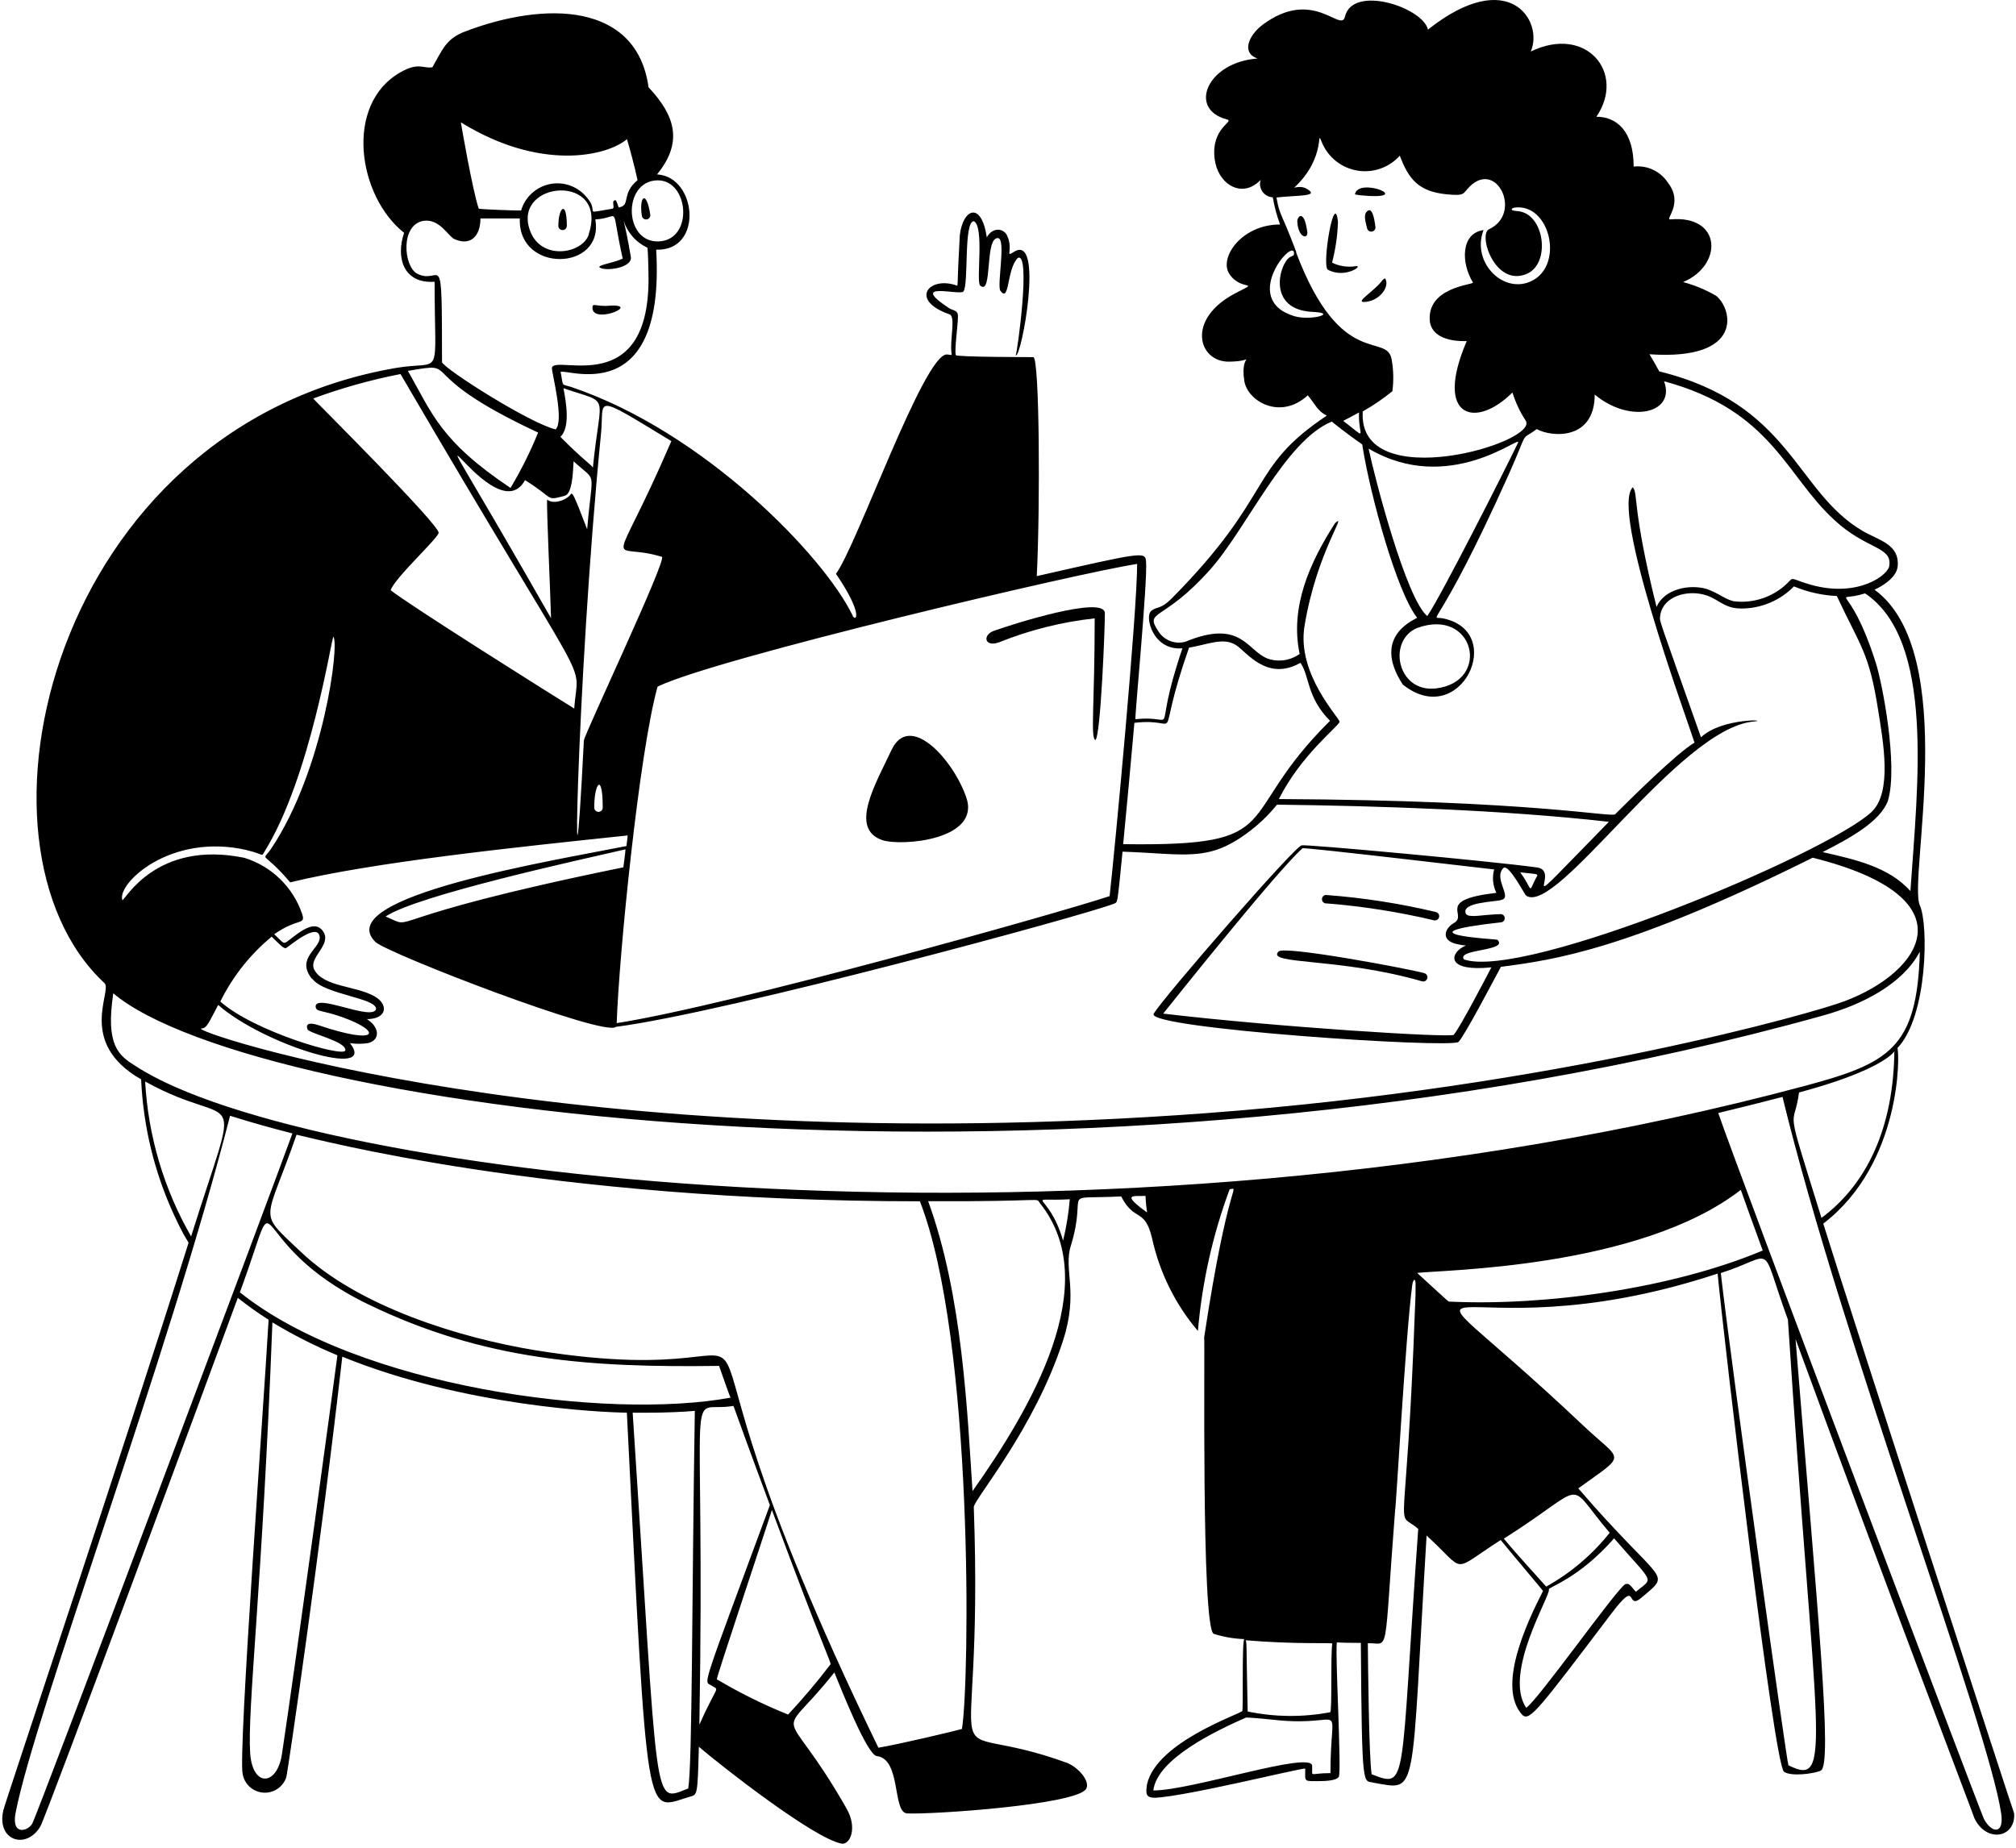 <svg width="324" height="297" viewBox="0 0 324 297" fill="none" xmlns="http://www.w3.org/2000/svg">
  <path
    d="M213.398 43.348C216.239 44.896 219.353 42.497 217.805 42.803C216.533 42.98 215.237 42.779 214.078 42.225C214.639 40.084 214.958 37.886 215.031 35.674C214.487 30.315 212.394 42.701 213.398 43.348ZM221.565 45.764C219.863 47.465 217.754 48.707 219.506 48.52C221.854 48.282 223.436 45.951 222.586 44.726C221.905 45.168 222.348 44.964 221.565 45.764ZM219.591 34.092C219.081 34.704 219.591 36.083 219.71 36.695C219.747 36.862 219.845 37.01 219.986 37.108C220.127 37.206 220.299 37.247 220.469 37.224C220.639 37.2 220.793 37.113 220.902 36.98C221.01 36.848 221.065 36.679 221.054 36.508C220.867 34.977 220.493 33.037 219.591 34.092ZM210.097 37.222C209.536 33.309 208.396 34.994 208.498 35.64C208.634 38.26 210.284 38.55 210.097 37.222ZM218.57 31.387C227.894 32.288 218.264 28.273 217.754 31.25L218.57 31.387ZM159.768 101.384C157.828 102.065 158.22 104.124 160.619 103.222C165.524 101.252 170.677 99.964 175.932 99.394C175.932 113.209 175.234 118.569 176.034 118.943C176.902 118.603 177.616 100.074 177.565 98.526C177.412 95.667 162.814 100.295 159.768 101.384ZM143.298 120.509C140.797 125.868 136.373 133.184 141.801 135.039C144.846 136.06 157.743 135.039 155.276 128.114C153.098 121.921 146.191 114.468 143.298 120.509ZM228.915 156.426C226.618 155.763 206.473 151.968 205.486 152.938C203.342 155.099 215.235 153.874 228.541 157.736C228.715 157.786 228.901 157.765 229.059 157.677C229.217 157.589 229.333 157.442 229.383 157.268C229.433 157.095 229.411 156.908 229.324 156.75C229.236 156.593 229.089 156.476 228.915 156.426ZM230.804 146.609C224.972 145.215 219.037 144.293 213.058 143.853C212.877 143.875 212.713 143.968 212.601 144.112C212.49 144.256 212.44 144.438 212.462 144.618C212.485 144.799 212.578 144.963 212.722 145.075C212.865 145.186 213.047 145.236 213.228 145.214C219.022 145.676 224.773 146.58 230.429 147.919C230.603 147.969 230.79 147.947 230.947 147.859C231.105 147.772 231.222 147.625 231.272 147.451C231.321 147.277 231.3 147.091 231.212 146.933C231.124 146.775 230.977 146.659 230.804 146.609ZM98.244 49.116C96.083 49.354 95.419 48.741 95.232 49.218C94.773 52.365 103.008 48.98 98.244 49.116ZM91.097 36.304C91.097 32.067 89.736 33.326 89.736 36.304C89.736 36.484 89.808 36.657 89.936 36.785C90.063 36.913 90.236 36.984 90.417 36.984C90.597 36.984 90.77 36.913 90.898 36.785C91.026 36.657 91.097 36.484 91.097 36.304ZM103.161 34.704C103.175 34.793 103.207 34.877 103.254 34.953C103.301 35.029 103.363 35.095 103.436 35.147C103.509 35.199 103.591 35.237 103.678 35.257C103.765 35.277 103.855 35.28 103.943 35.266C104.032 35.251 104.116 35.22 104.192 35.172C104.268 35.125 104.334 35.063 104.386 34.991C104.438 34.918 104.476 34.836 104.496 34.749C104.516 34.662 104.519 34.571 104.505 34.483C103.875 30.383 102.667 31.608 103.161 34.704Z"
    fill="black" />
  <path
    d="M293.026 196.683C305.736 186.95 305.311 169.051 304.936 168.473C309.819 163.368 309.956 148.566 308.543 145.52C306.638 141.385 315.145 104.94 301.261 94.783C302.486 94.238 304.817 92.843 304.987 91.022C305.294 87.432 301.908 86.854 299.321 85.323C288.517 78.976 287.837 64.905 266.671 59.699C265.888 58.252 265.718 57.997 265.088 56.942C280.401 57.997 278.428 49.609 275.79 47.533C274.13 46.573 272.351 45.835 270.499 45.339C276.947 42.633 276.76 34.517 268.457 35.266C267.47 35.351 270.669 32.731 268.066 29.379C267.48 28.475 266.654 27.752 265.68 27.292C264.706 26.832 263.623 26.653 262.553 26.776C262.553 21.076 259.814 18.762 256.564 18.762C261.345 11.752 254.965 3.942 246.015 8.281C248.142 3.347 242.476 -5.535 229.494 4.759C228.677 1.186 217.38 -2.54 216.154 2.683C215.525 5.354 211.05 -2.115 202.883 4.01C200.654 5.712 199.48 8.519 202.1 9.404C193.985 9.999 190.871 17.554 197.166 19.187C198.527 19.544 194.58 20.463 195.21 25.534C195.686 29.413 199.123 31.642 201.93 29.515C202.866 28.817 202.594 28.664 202.509 29.396C202.486 29.683 202.521 29.972 202.612 30.245C202.703 30.518 202.848 30.77 203.038 30.986C203.229 31.203 203.461 31.378 203.721 31.502C203.981 31.626 204.263 31.697 204.551 31.71C204.808 33.2 205.201 34.664 205.725 36.083C199.565 36.083 195.907 41.391 197.541 43.977C199.429 46.938 202.747 44.964 198.595 47.108C190.548 51.276 192.572 58.184 197.507 58.133C202.441 58.082 199.208 56.262 199.974 61.196C200.45 64.446 205.725 67.627 210.182 63.544C211.441 65.058 211.697 66.028 213.228 66.811C200.45 75.318 204.908 79.453 188.336 96.161C186.413 98.118 185.852 97.386 184.933 98.288C184.014 99.189 185.273 104.6 190.037 104.209C184.814 119.522 190.037 114.809 182.483 115.608C182.313 115.608 184.473 93.268 184.184 90.189C184.014 88.674 183.708 88.709 166.625 92.605C167.187 81.205 167.068 57.64 166.081 57.402C165.911 57.402 153.609 57.402 153.609 57.078C153.337 55.989 154.136 51.311 153.915 50.426C153.711 49.847 153.031 49.864 152.486 49.507C145.884 45.117 154.188 47.516 154.817 46.87C155.736 45.849 154.817 35.555 156.519 35.555C158.22 36.457 156.859 45.066 157.505 45.883C159.598 47.721 158.169 38.005 160.432 38.277C161.674 38.516 160.262 45.526 160.738 46.683C162.286 48.895 161.742 43.28 163.58 41.459C165.723 40.421 163.477 56.772 163.239 57.112C164.107 57.793 167.918 37.274 162.916 40.506C161.453 41.459 162.916 40.098 161.844 37.835C161.249 36.661 159.547 36.474 158.594 38.141C157.693 32.186 154.715 33.633 154.256 37.818C153.813 45.713 154 44.522 153.864 45.934C149.355 44.233 145.987 48.231 152.605 50.528C153.643 50.885 152.605 54.662 152.928 56.823C152.928 57.181 153.116 57.062 152.231 56.976C148.59 56.602 137.7 87.756 134.349 92.231C138.994 99.036 137.445 100.04 137.02 98.917C132.409 89.389 113.2 69.431 91.846 62.217C90.145 61.672 90.553 62.217 90.145 60.005C88.903 58.184 107.057 67.525 105.458 40.132C113.132 40.387 112.009 28.375 105.594 28.035C109.831 22.845 108.504 18.575 104.233 14.032C102.344 0.42 87.712 0.114 74.696 5.082C71.616 6.256 71.072 8.094 69.489 10.816C67.958 11.054 67.26 9.948 64.3 11.65C55.299 16.839 57.494 31.506 64.946 37.427C63.602 41.323 64.776 45.645 69.847 45.287C69.847 61.587 71.327 57.81 63.568 59.154C8.271 68.733 -7.178 135.771 16.795 158.026C18.122 159.268 12.303 167.588 22.682 173.492C23.015 181.05 24.818 188.471 27.991 195.339C30.356 200.443 30.441 199.337 30.203 200.086C20.096 232.243 0.836 289.65 0.529 291.011C-0.577 295.928 4.256 297.358 6.484 293.58C7.471 291.879 34.712 218.206 38.217 208.61C39.803 209.871 41.456 211.047 43.168 212.132C42.436 225.216 38.251 281.891 38.999 285.158C39.139 285.953 39.54 286.679 40.139 287.22C40.738 287.761 41.5 288.086 42.305 288.145C43.11 288.203 43.912 287.992 44.583 287.543C45.254 287.095 45.756 286.435 46.009 285.669C46.264 284.818 51.709 247.369 55.01 218.07C74.577 226.05 96.746 227.02 100.745 227.071C104.148 294.976 103.637 290.892 110.818 288.816C112.077 288.442 112.111 288.816 112.315 280.768C115.718 283.695 130.69 295.452 135.233 296.337C136.595 296.592 137.854 293.87 136.067 290.722C125.688 272.465 124.548 280.888 134.093 268.824C135.165 271.427 139.317 282.011 140.899 282.266C144.898 282.708 143.366 291.403 145.816 291.488C150.172 291.658 172.75 290.092 174.52 287.591C175.269 286.553 173.652 284.324 171.576 283.389C149.049 275.171 158.22 290.484 156.502 242.248C156.502 241.023 166.217 229.776 170.845 215.484C173.414 207.538 170.845 204.101 172.121 200.171C174.928 190.898 169.96 192.837 180.186 192.31C182.364 196.53 183.98 194.011 185.171 199.116C186.378 204.58 188.901 209.668 192.521 213.935C193.185 206.145 194.902 198.481 197.626 191.153C199.327 191 197.404 189.349 193.525 214.973C193.678 215.143 193.032 261.661 195.056 262.614C196.648 263.124 198.303 263.41 199.974 263.465C199.565 263.788 199.838 275.001 199.65 275.001C199.65 275.426 185.869 279.901 184.337 286.826C184.133 288.34 184.099 288.969 185.681 288.969C190.939 288.68 208.617 284.273 209.774 284.273C209.774 286.162 209.485 286.315 211.271 286.298C212.786 286.298 214.674 286.298 215.168 285.601C215.627 284.461 214.572 266.204 214.844 264.077C214.844 263.907 214.555 264.077 218.707 264.077C218.877 288.357 219.064 286.06 220.765 286.553C228.031 287.795 226.703 289.395 229.273 246.824C235.84 252.78 232.914 252.848 241.183 247.539C242.306 248.951 247.989 255.672 247.989 255.723C245.266 261.032 240.536 271.24 244.688 275.681C245.862 276.685 247.24 274.847 258.929 259.415C263.523 253.324 261.124 259.109 263.863 256.761C268.814 252.524 267.266 255.06 253.654 239.236C261.634 233.468 260.767 235.101 254.454 229.146C220.051 196.598 232.471 219.125 276.046 204.714C277.1 215.671 285.097 283.61 286.714 284.784C287.82 285.584 291.478 285.124 292.618 284.614C294.574 283.729 292.141 259.364 288.568 215.229C302.946 254.498 317.306 292.066 317.306 292.236C319.211 296.269 323.958 295.469 323.703 291.471C323.652 291.539 297.909 212.438 293.026 196.683ZM262.91 255.859C262.111 255.025 261.924 254.396 261.209 254.634C259.865 255.315 247.121 273.35 245.283 274.507C241.506 268.926 249.316 256.268 248.924 255.485C248.686 255.162 253.723 253.783 259.405 247.267C265.905 254.787 265.803 253.477 262.893 255.859H262.91ZM258.708 246.365C255.906 249.893 252.437 252.836 248.499 255.025C243.395 249.377 242.697 248.543 241.693 247.318C255.696 238.453 251.306 237.688 258.691 246.365H258.708ZM304.443 169.51C304.154 182.595 299.236 190.949 292.737 195.764C286.629 176.078 288.262 182.05 289.13 175.602C306.144 171.025 304.46 167.622 304.426 169.51H304.443ZM307.046 143.24C303.49 139.276 298.011 138.136 292.924 136.962C297.161 134.801 302.146 132.113 303.405 128.744C305.106 123.163 302.503 109.738 301.448 106.472C297.076 92.775 294.217 97.131 299.747 95.378C310.942 102.933 308.203 126.123 307.029 143.24H307.046ZM240.502 143.512C230.6 144.652 235.959 147.017 233.696 148.344C232.097 149.263 231.553 151.186 234.139 151.747C236.044 152.173 235.84 151.747 234.955 152.309C233.05 153.449 232.556 156.205 239.686 155.49C238.869 157.056 234.768 164.934 233.645 166.329C233.237 166.839 205.35 165.104 186.941 162.926C187.094 162.756 204.993 140.211 209.332 136.349C209.74 136.162 239.958 139.752 240.128 139.752C239.791 141.008 239.918 142.342 240.485 143.512H240.502ZM235.279 154.214C234.003 152.513 242.578 152.904 240.638 151.05C240.468 150.948 224.1 150.148 241.319 148.242C241.476 148.207 241.614 148.115 241.709 147.985C241.803 147.855 241.848 147.695 241.833 147.535C241.818 147.375 241.746 147.226 241.63 147.115C241.513 147.004 241.361 146.939 241.2 146.932C238.137 147.017 236.232 147.579 235.619 146.932C234.615 144.976 240.383 144.993 241.353 144.635C243.054 144.176 239.975 141.232 241.608 139.531C242.459 138.765 244.926 143.648 245.283 143.972C250.235 147.255 269.818 117.106 281.779 115.983C284.74 115.694 276.675 115.336 273.374 118.518C266.568 99.257 266.739 99.938 266.79 99.189C267.011 96.229 270.346 94.97 273.221 95.446C276.097 95.923 276.709 97.794 279.806 97.811C281.39 97.82 282.959 97.509 284.421 96.898C285.882 96.287 287.206 95.388 288.313 94.255C290.503 95.168 292.834 95.692 295.204 95.803C299.049 104.039 300.393 104.838 301.857 114.213C302.622 119.096 304.188 127.365 300.751 130.547C293.52 137.251 245.062 157.566 235.262 154.214H235.279ZM244.348 140.211C247.75 140.654 247.24 140.211 246.576 141.692C245.675 143.58 246.304 142.985 244.331 140.211H244.348ZM207.953 50.8C199.055 48.044 208.362 37.597 207.953 40.915C207.953 41.085 207.46 41.238 207.324 41.323C205.622 42.293 203.479 49.83 211.033 50.137C215.117 50.324 210.591 51.634 207.953 50.8ZM208.362 40.591C205.81 33.786 205.708 34.858 205.146 31.744C208.549 31.352 212.224 31.625 210.012 30.349C208.804 29.651 207.613 30.468 208.158 30.008C213.262 25.159 211.441 20.293 212.462 22.93C212.953 24.096 213.731 25.119 214.724 25.904C215.716 26.689 216.891 27.21 218.139 27.419C219.387 27.628 220.668 27.517 221.861 27.099C223.055 26.68 224.124 25.966 224.968 25.023C226.397 28.817 227.997 30.791 232.505 31.233C235.517 31.523 235.041 31.148 236.181 30.008C240.553 25.636 244.688 34.262 239.379 36.814C237.44 37.495 240.213 46.24 245.402 44.011C249.282 42.31 248.227 34.262 243.905 33.939C242.306 33.82 243.122 33.411 243.378 33.377C248.992 32.578 251.375 42.276 246.406 45.032C241.846 47.567 236.385 42.276 238.426 36.984C234.768 37.478 234.785 42.259 236.725 45.407C236.963 45.781 229.086 46.087 229.817 51.838C230.311 54.322 233.22 54.884 235.721 54.833C230.396 67.253 237.184 68.989 243.071 63.085C243.557 64.653 244.255 66.147 245.147 67.525C247.921 71.047 218.145 79.844 219.013 66.13C220.691 65.186 222.285 64.098 223.777 62.88C224 61.183 223.959 59.461 223.658 57.776C222.892 53.335 215.491 59.614 208.294 40.557L208.362 40.591ZM229.443 99.07C226.04 96.45 220.936 76.815 219.949 72.102C232.931 79.759 244.637 69.703 243.973 71.15C241.982 75.335 231.451 96.093 229.375 99.036L229.443 99.07ZM230.753 110.657C224.543 111.355 222.943 103.001 227.707 100.959C236.997 97.522 239.72 109.619 230.753 110.657ZM215.848 67.662C215.848 67.662 217.379 66.879 218.417 66.3C218.247 70.163 220.068 70.86 215.848 67.627V67.662ZM186.175 101.486C183.861 97.981 186.889 100.074 194.461 91.584C200.365 84.982 206.541 70.809 214.045 67.764C214.47 68.138 216.75 69.924 218.928 71.439C220.204 79.691 224.543 95.259 227.741 99.275C227.894 99.462 220.17 101.946 225.444 110.028C234.7 117.446 242.289 101.52 231.91 99.394C229.477 98.917 230.821 102.218 242.493 76.22C245.896 68.563 244.109 71.115 246.968 68.972C249.435 70.316 256.292 70.775 256.292 63.425C262.077 68.206 269.342 66.385 267.436 61.281C284.791 65.994 286.884 76.322 294.83 83.604C299.934 88.334 304.052 87.824 303.643 90.852C303.643 92.333 298.709 96.144 291.052 94C288.432 93.268 288.143 92.724 287.649 93.336C286.51 94.57 285.093 95.513 283.515 96.087C281.938 96.661 280.246 96.85 278.581 96.637C277.134 96.263 276.318 95.395 274.276 94.664C271.503 93.864 267.47 94.664 266.228 97.556C262.213 81.392 263.319 79.248 262.4 78.33C258.827 81.971 270.72 114.434 272.336 119.369C269.444 121.07 261.958 128.505 259.593 130.87C258.997 131.466 246.627 128.642 205.537 128.437C209.076 121.376 214.98 116.885 215.287 116.034C215.389 115.472 208.362 108.411 209.655 100.619C211.612 88.709 216.716 82.141 214.555 84.097C210.472 90.461 207.29 97.59 208.872 105.11C208.143 105.634 207.3 105.977 206.413 106.11C205.525 106.244 204.618 106.163 203.768 105.876C200.365 104.6 199.548 99.428 190.497 103.154C189.693 103.375 188.839 103.332 188.061 103.032C187.283 102.732 186.622 102.19 186.175 101.486ZM191.092 104.107C194.189 103.579 196.571 102.405 198.629 103.681C200.331 104.736 203.564 109.602 209.008 106.54C210.506 108.735 209.978 112.052 213.755 115.864C197.847 131.585 207.511 136.077 180.509 135.686C180.917 131.517 181.853 121.547 182.313 116.187C190.65 115.2 185.256 120.764 191.092 104.107ZM182.755 90.648C182.755 98.441 179.199 136.298 178.331 144.04C170.283 146.728 117.436 161.582 99.112 164.457C99.486 153.449 102.719 120.985 105.679 110.368C114.799 105.876 173.924 91.941 182.755 90.648ZM61.952 147.324C67.056 143.921 92.68 138.323 100.524 136.519C100.524 136.928 100.234 139.003 100.183 139.412C59.127 147.8 67.345 149.655 62.003 147.324H61.952ZM107.891 70.911C98.193 93.456 97.682 86.803 106.377 89.508C107.279 89.797 93.888 118.093 93.837 119.028C91.778 159.693 92.578 110.317 96.593 69.686C97.155 64.088 94.909 63.017 107.908 70.911H107.891ZM96.866 129.816C96.866 129.996 96.794 130.169 96.666 130.297C96.539 130.424 96.365 130.496 96.185 130.496C96.004 130.496 95.831 130.424 95.704 130.297C95.576 130.169 95.504 129.996 95.504 129.816C95.487 125.97 96.866 123.963 96.866 129.816ZM90.553 62.404C98.329 65.075 96.491 62.761 95.283 75.216C95.283 74.859 93.701 73.923 90.06 70.214C91.693 68.733 90.979 64.565 90.553 62.404ZM90.757 79.691C91.914 79.401 92.085 76.288 92.187 74.144C96.032 77.717 95.215 75.063 94.365 85.084C92.085 79.112 92.102 79.47 91.795 79.334C91.37 80.184 89.107 81.239 87.933 80.303C87.814 81.511 88.46 95.446 88.562 99.377C60.744 50.562 79.017 87.041 84.377 77.173C89.328 80.269 87.576 80.49 90.791 79.691H90.757ZM105.645 28.988C110.749 28.885 111.532 38.584 105.866 38.805C100.2 39.026 100.064 29.09 105.645 28.988ZM100.762 22.369C101.17 23.713 101.919 26.452 102.463 28.953C99.758 31.216 101.443 33.037 99.435 33.343C99.061 32.39 99.061 31.846 98.55 32.39C98.55 33.803 99.009 33.411 97.104 33.769C93.888 34.347 96.287 34.007 94.331 31.761C93.638 30.89 92.719 30.226 91.674 29.842C90.63 29.458 89.5 29.368 88.408 29.582C87.316 29.796 86.304 30.306 85.482 31.057C84.66 31.807 84.06 32.769 83.747 33.837C82.267 33.837 77.69 33.666 76.942 33.547C75.921 30.536 74.083 19.8 74.066 19.663C86.81 27.558 97.512 25.125 100.762 22.369ZM94.637 37.682C93.582 40.847 86.827 41.987 85.126 36.916C82.42 28.988 97.886 27.779 94.603 37.682H94.637ZM67.056 43.994C64.844 42.854 64.283 35.998 68.162 35.487C70.68 35.181 72.024 37.971 73.028 38.431C75.615 39.587 77.214 37.971 77.214 35.113H83.543C83.186 43.96 97.155 43.62 95.675 35.266C99.928 35.079 98.006 32.356 100.081 41.561C98.72 42.225 96.406 42.531 96.304 42.905C96.781 43.654 101.408 43.229 101.408 41.425C100.881 38.346 100.49 36.491 100.217 35.47C100.523 36.422 101.023 37.3 101.685 38.05C102.346 38.8 103.156 39.404 104.063 39.826C104.165 41.136 104.182 42.123 104.216 43.858C104.743 64.65 88.903 56.755 88.699 59.171C88.699 60.022 90.723 67.678 89.294 69.023C85.075 68.002 71.463 59.341 71.038 58.218C71.02 38.669 70.987 46.002 67.056 43.994ZM86.487 69.516C85.238 72.598 83.753 75.579 82.046 78.432C70.731 70.86 69.438 66.419 65.559 59.614C74.696 58.048 65.542 59.767 86.487 69.533V69.516ZM64.368 60.124C96.151 114.571 92.901 105.059 92.289 113.89C88.103 111.304 65.559 97.114 62.785 94.868C63.449 92.894 70.119 86.803 70.493 85.68C70.867 84.557 50.263 64.071 50.331 64.054C54.87 62.381 59.535 61.072 64.283 60.141L64.368 60.124ZM39.816 136.689C42.589 137.353 41.943 137.812 42.538 136.843C49.906 124.932 53.257 102.609 53.581 102.337C54.568 103.545 52.049 123.707 43.61 136.366C42.011 138.765 41.994 136.366 46.639 141.828C59.927 138.578 82.914 136.179 100.864 134.29C100.864 134.733 100.728 135.447 100.677 135.992C89.022 138.323 52.883 144.159 60.37 151.441C62.718 153.432 97.291 166.754 98.975 165.053C116.517 162.807 174.86 147 179.148 145.214C179.607 144.907 179.556 145.622 180.407 136.894C190.48 137.234 194.019 138.595 200.331 133.984C202.163 132.66 203.811 131.098 205.231 129.339C221.99 129.543 241.863 130.207 258.572 132.096C241.795 149.263 251.426 140.024 247.002 139.429C239.566 138.408 209.042 135.601 209.23 135.89C208.753 135.226 186.702 160.612 185.409 162.96C184.116 165.308 233.356 168.575 234.411 167.469C235.466 166.363 240.315 157.056 241.217 155.405C249.86 154.282 261.634 152.649 291.325 137.863C317.017 144.295 308.901 156.256 296.429 160.935C292.073 162.637 250.269 174.717 193.933 178.92C90.927 186.593 29.08 165.308 32.415 165.308C33.248 165.308 33.623 164.219 35.069 161.531C42.351 167.945 60.829 173.594 56.252 167.673C57.2 167.813 58.163 167.813 59.11 167.673C60.914 167.265 61.033 165.546 59.587 164.27C58.855 163.64 58.753 163.845 59.4 163.794C62.224 163.589 62.394 161.395 60.199 160.152C57.239 158.451 52.032 158.638 50.535 155.916C49.446 153.942 53.325 151.951 51.981 149.791C51.045 148.293 49.548 148.906 48.085 149.893C45.124 151.951 46.196 152.122 44.069 150.165C47.949 147.46 49.174 148.787 48.544 146.864C47.816 144.739 46.595 142.817 44.98 141.255C43.365 139.693 41.403 138.537 39.254 137.88C25.115 134.988 20.113 144.686 19.671 144.686C18.718 142.117 27.327 133.763 39.731 136.655L39.816 136.689ZM50.229 157.379C52.254 159.914 60.591 160.391 60.438 162.228C59.723 164.168 50.314 159.438 50.739 161.939C51.011 162.688 51.556 162.296 54.891 163.453C61.441 165.75 61.084 168.132 51.216 164.797C49.395 164.185 49.14 164.797 49.429 165.461C49.718 166.125 55.827 167.435 55.486 168.864C55.129 169.97 40.837 165.801 35.409 160.986C37.394 156.967 40.206 153.412 43.661 150.556C45.039 151.9 45.618 152.513 45.958 152.394C46.298 152.275 51.199 147.987 51.386 150.692C51.42 152.53 47.489 154.044 50.144 157.345L50.229 157.379ZM23.414 173.883C38.404 182.169 38.931 172.539 30.713 198.741C26.341 191.135 23.812 182.61 23.329 173.849L23.414 173.883ZM5.191 293.104C4.579 294.295 1.788 295.197 2.503 291.403C5.617 275.307 27.055 218.24 36.974 179.345C40.718 180.519 43.236 181.216 46.996 182.186C44.189 189.996 5.889 292.032 5.191 293.104ZM45.312 281.959C44.546 287.064 40.616 287.353 40.207 281.857C39.731 274.558 42.147 255.451 43.78 212.557C47.125 214.58 50.617 216.349 54.227 217.849C53.564 223.038 47.557 267.038 45.312 281.959ZM110.613 287.472C104.76 289.718 105.951 291.896 101.681 227.071C102.48 227.071 107.347 227.156 111.668 226.781C111.175 257.901 111.277 283.185 110.613 287.472ZM38.557 207.725C46.026 187.308 38.029 199.405 59.127 209.631C77.843 218.699 94.722 219.839 115.565 219.55C116.551 222.341 117.266 224.433 117.419 224.655C97.444 228.33 57.545 222.953 38.557 207.725ZM112.4 277.229C113.404 218.376 109.882 227.36 117.879 225.982C121.06 234.778 122.626 238.947 123.732 241.924C112.74 271.683 113.114 270.202 114.203 270.849C115.752 271.87 115.394 270.441 112.4 277.229ZM133.464 267.531C131.332 270.332 129.061 273.024 126.658 275.596C122.704 273.999 118.876 272.105 115.207 269.93C115.054 269.828 122.489 247.692 124.055 242.707C132.511 265.489 133.651 267.293 133.464 267.531ZM154.596 277.91C153.745 278.165 144.591 280.36 141.171 280.922C98.805 193.62 137.377 225.369 85.925 217.015C74.015 215.058 57.698 210.073 48.408 201.277C41.262 194.471 42.589 197.023 47.66 182.39C50.382 182.935 87.678 193.093 147.841 193.093C156.536 215.399 155.838 270.594 154.596 277.91ZM156.297 239.661C155.464 227.156 154.715 208.236 149.168 193.076C168.65 193.178 166.336 192.395 167.136 193.399C177.497 206.381 165.706 226.356 156.314 239.661H156.297ZM170.845 199.388C168.446 191.204 164.311 193.178 171.934 192.769C171.743 194.999 171.385 197.212 170.862 199.388H170.845ZM184.269 194.828C180.016 191.748 182.279 192.327 184.099 192.225C184.235 194.947 184.473 194.964 184.286 194.828H184.269ZM213.806 285.005C210.284 285.005 210.965 285.822 210.88 283.831C210.761 281.364 191.534 287.795 185.358 287.795C185.937 282.691 195.567 278.131 200.263 276.072C200.263 276.072 201.335 276.072 204.959 276.464C216.699 277.706 213.823 272.499 213.823 285.005H213.806ZM200.195 263.652C208.192 264.332 214.13 264.009 214.113 264.179C213.823 266.306 214.113 275.154 213.772 275.222C209.389 276.051 204.886 276.011 200.518 275.103C200.263 263.022 200.399 264.366 200.195 263.652ZM21.866 171.399C19.143 169.698 16.914 168.183 18.207 159.659C40.701 178.715 173.04 196.632 292.941 163.249C306.553 159.455 308.56 152.479 308.543 153.04C308.101 168.541 303.575 170.923 289.929 174.581C176.17 205.02 49.004 189.128 21.866 171.399ZM220.442 285.192C220 282.351 219.864 267.463 219.83 264.128C223.403 264.026 222.331 266.987 224.219 242.69C224.338 242.792 225.921 214.344 226.959 206.619C227.095 205.547 227.537 205.292 227.503 206.619C227.503 207.47 227.503 208.593 227.418 210.022C226.006 249.547 224.015 242.35 227.929 245.753C224.968 287.302 226.329 287.438 220.442 285.192ZM233.101 209.222C232.693 209.222 233.39 209.75 227.758 204.611C231.416 204.118 263.489 203.931 279.772 191.255C281.15 195.117 280.827 194.216 283.294 201.004C268.78 207.113 248.397 209.937 233.101 209.222ZM287.428 283.746C287.173 283.44 278.223 219.244 276.556 204.628C285.642 201.736 282.647 199.252 287.343 212.115C291.784 280.275 294.728 287.404 287.428 283.746ZM318.854 292.389C318.429 291.641 278.836 186.899 276.148 178.902C279.551 178.086 283.889 176.997 286.475 176.316C295.97 215.45 319.467 277.161 321.61 291.437C322.138 294.908 320.113 294.72 318.854 292.389Z"
    fill="black" />
</svg>